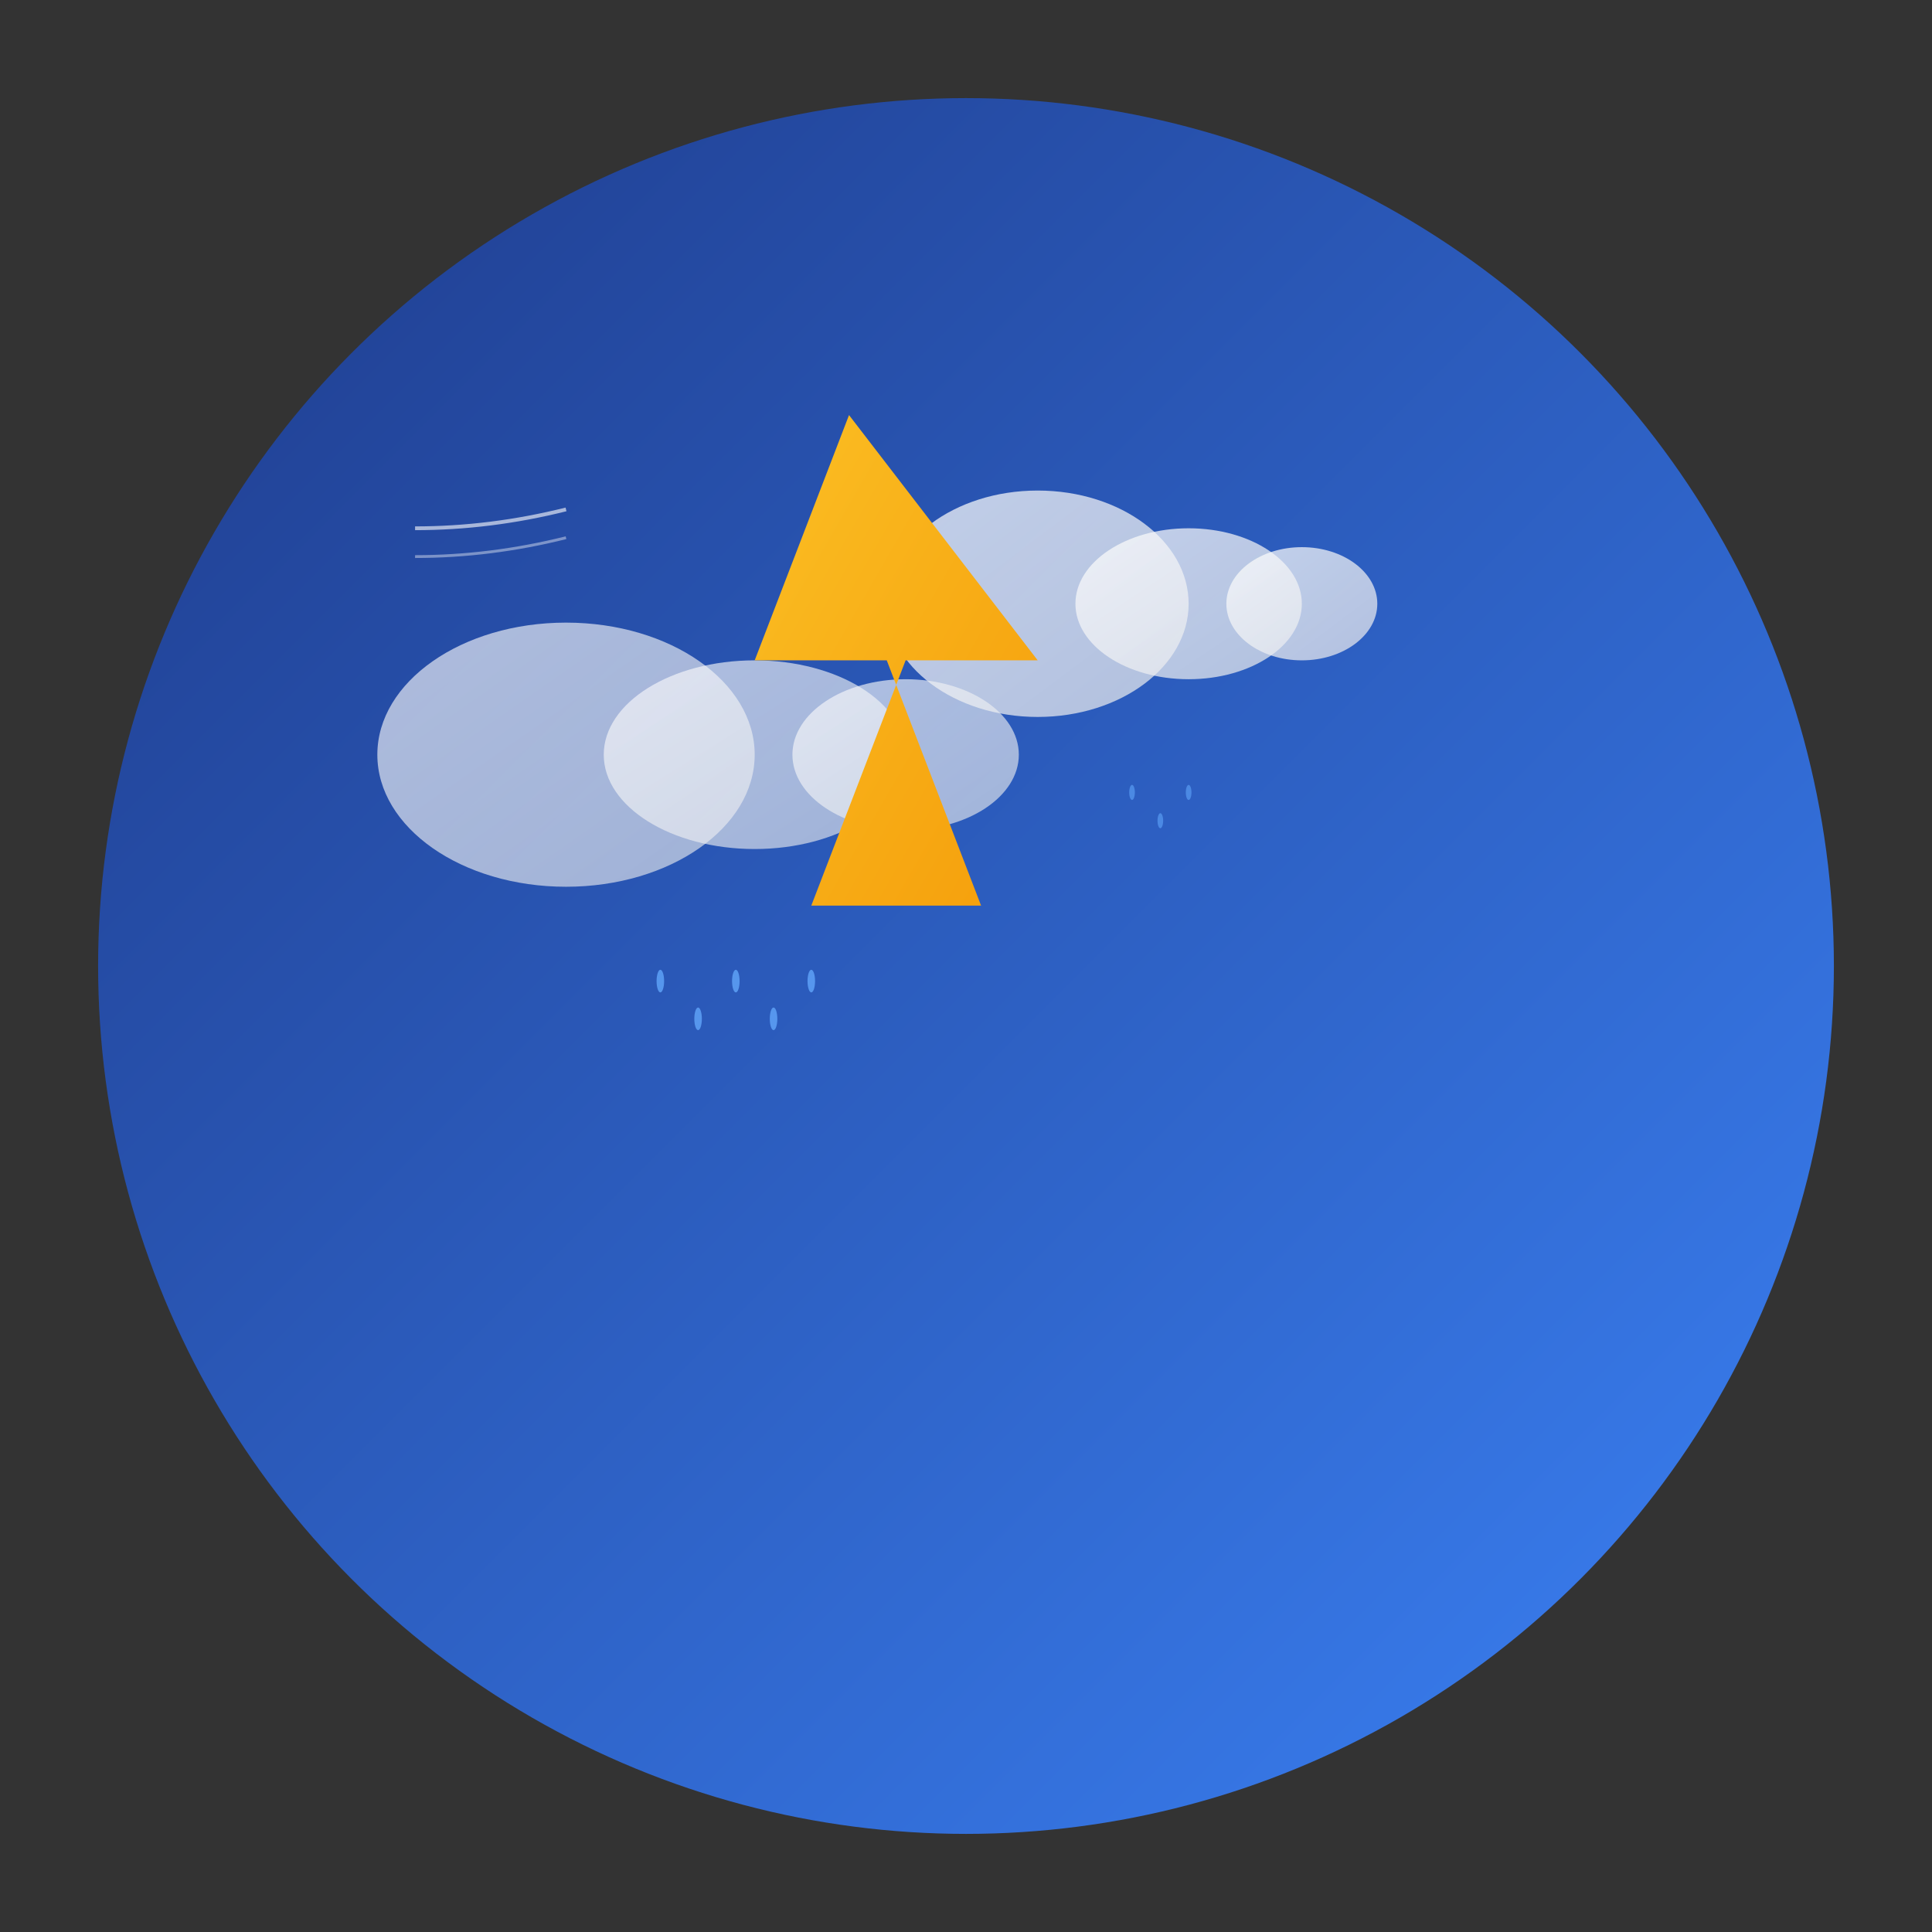 <svg width="1024" height="1024" viewBox="0 0 1024 1024" fill="none" xmlns="http://www.w3.org/2000/svg">
  <rect x="0" y="0" width="1024" height="1024" fill="#333333" stroke="none"/>
  <!-- Background gradient -->
  <defs>
    <linearGradient id="bgGradient" x1="0%" y1="0%" x2="100%" y2="100%">
      <stop offset="0%" style="stop-color:#1e3a8a;stop-opacity:1" />
      <stop offset="100%" style="stop-color:#3b82f6;stop-opacity:1" />
    </linearGradient>
    <linearGradient id="cloudGradient" x1="0%" y1="0%" x2="100%" y2="100%">
      <stop offset="0%" style="stop-color:#ffffff;stop-opacity:0.9" />
      <stop offset="100%" style="stop-color:#e5e7eb;stop-opacity:0.9" />
    </linearGradient>
    <linearGradient id="lightningGradient" x1="0%" y1="0%" x2="100%" y2="100%">
      <stop offset="0%" style="stop-color:#fbbf24;stop-opacity:1" />
      <stop offset="100%" style="stop-color:#f59e0b;stop-opacity:1" />
    </linearGradient>
  </defs>
  
  <!-- Background circle (safe area for adaptive icon) -->
  <circle cx="512" cy="512" r="460" fill="url(#bgGradient)"/>
  
  <!-- Cloud 1 (background) -->
  <ellipse cx="300" cy="400" rx="100" ry="70" fill="url(#cloudGradient)" opacity="0.7"/>
  <ellipse cx="400" cy="400" rx="80" ry="50" fill="url(#cloudGradient)" opacity="0.7"/>
  <ellipse cx="480" cy="400" rx="60" ry="40" fill="url(#cloudGradient)" opacity="0.7"/>
  
  <!-- Cloud 2 (foreground) -->
  <ellipse cx="550" cy="320" rx="80" ry="60" fill="url(#cloudGradient)" opacity="0.8"/>
  <ellipse cx="630" cy="320" rx="60" ry="40" fill="url(#cloudGradient)" opacity="0.8"/>
  <ellipse cx="690" cy="320" rx="40" ry="30" fill="url(#cloudGradient)" opacity="0.8"/>
  
  <!-- Lightning bolt (centered and prominent) -->
  <path d="M 450 220 L 400 350 L 480 350 L 430 480 L 520 480 L 470 350 L 550 350 Z" fill="url(#lightningGradient)"/>
  
  <!-- Rain drops -->
  <ellipse cx="350" cy="520" rx="2" ry="6" fill="#60a5fa" opacity="0.8"/>
  <ellipse cx="370" cy="540" rx="2" ry="6" fill="#60a5fa" opacity="0.8"/>
  <ellipse cx="390" cy="520" rx="2" ry="6" fill="#60a5fa" opacity="0.8"/>
  <ellipse cx="410" cy="540" rx="2" ry="6" fill="#60a5fa" opacity="0.8"/>
  <ellipse cx="430" cy="520" rx="2" ry="6" fill="#60a5fa" opacity="0.8"/>
  
  <!-- Additional rain drops -->
  <ellipse cx="600" cy="420" rx="1.5" ry="4" fill="#60a5fa" opacity="0.6"/>
  <ellipse cx="615" cy="435" rx="1.5" ry="4" fill="#60a5fa" opacity="0.6"/>
  <ellipse cx="630" cy="420" rx="1.5" ry="4" fill="#60a5fa" opacity="0.6"/>
  
  <!-- Wind lines -->
  <path d="M 220 280 Q 260 280 300 270" stroke="#ffffff" stroke-width="2" fill="none" opacity="0.6"/>
  <path d="M 220 295 Q 260 295 300 285" stroke="#ffffff" stroke-width="1.5" fill="none" opacity="0.4"/>
</svg> 
